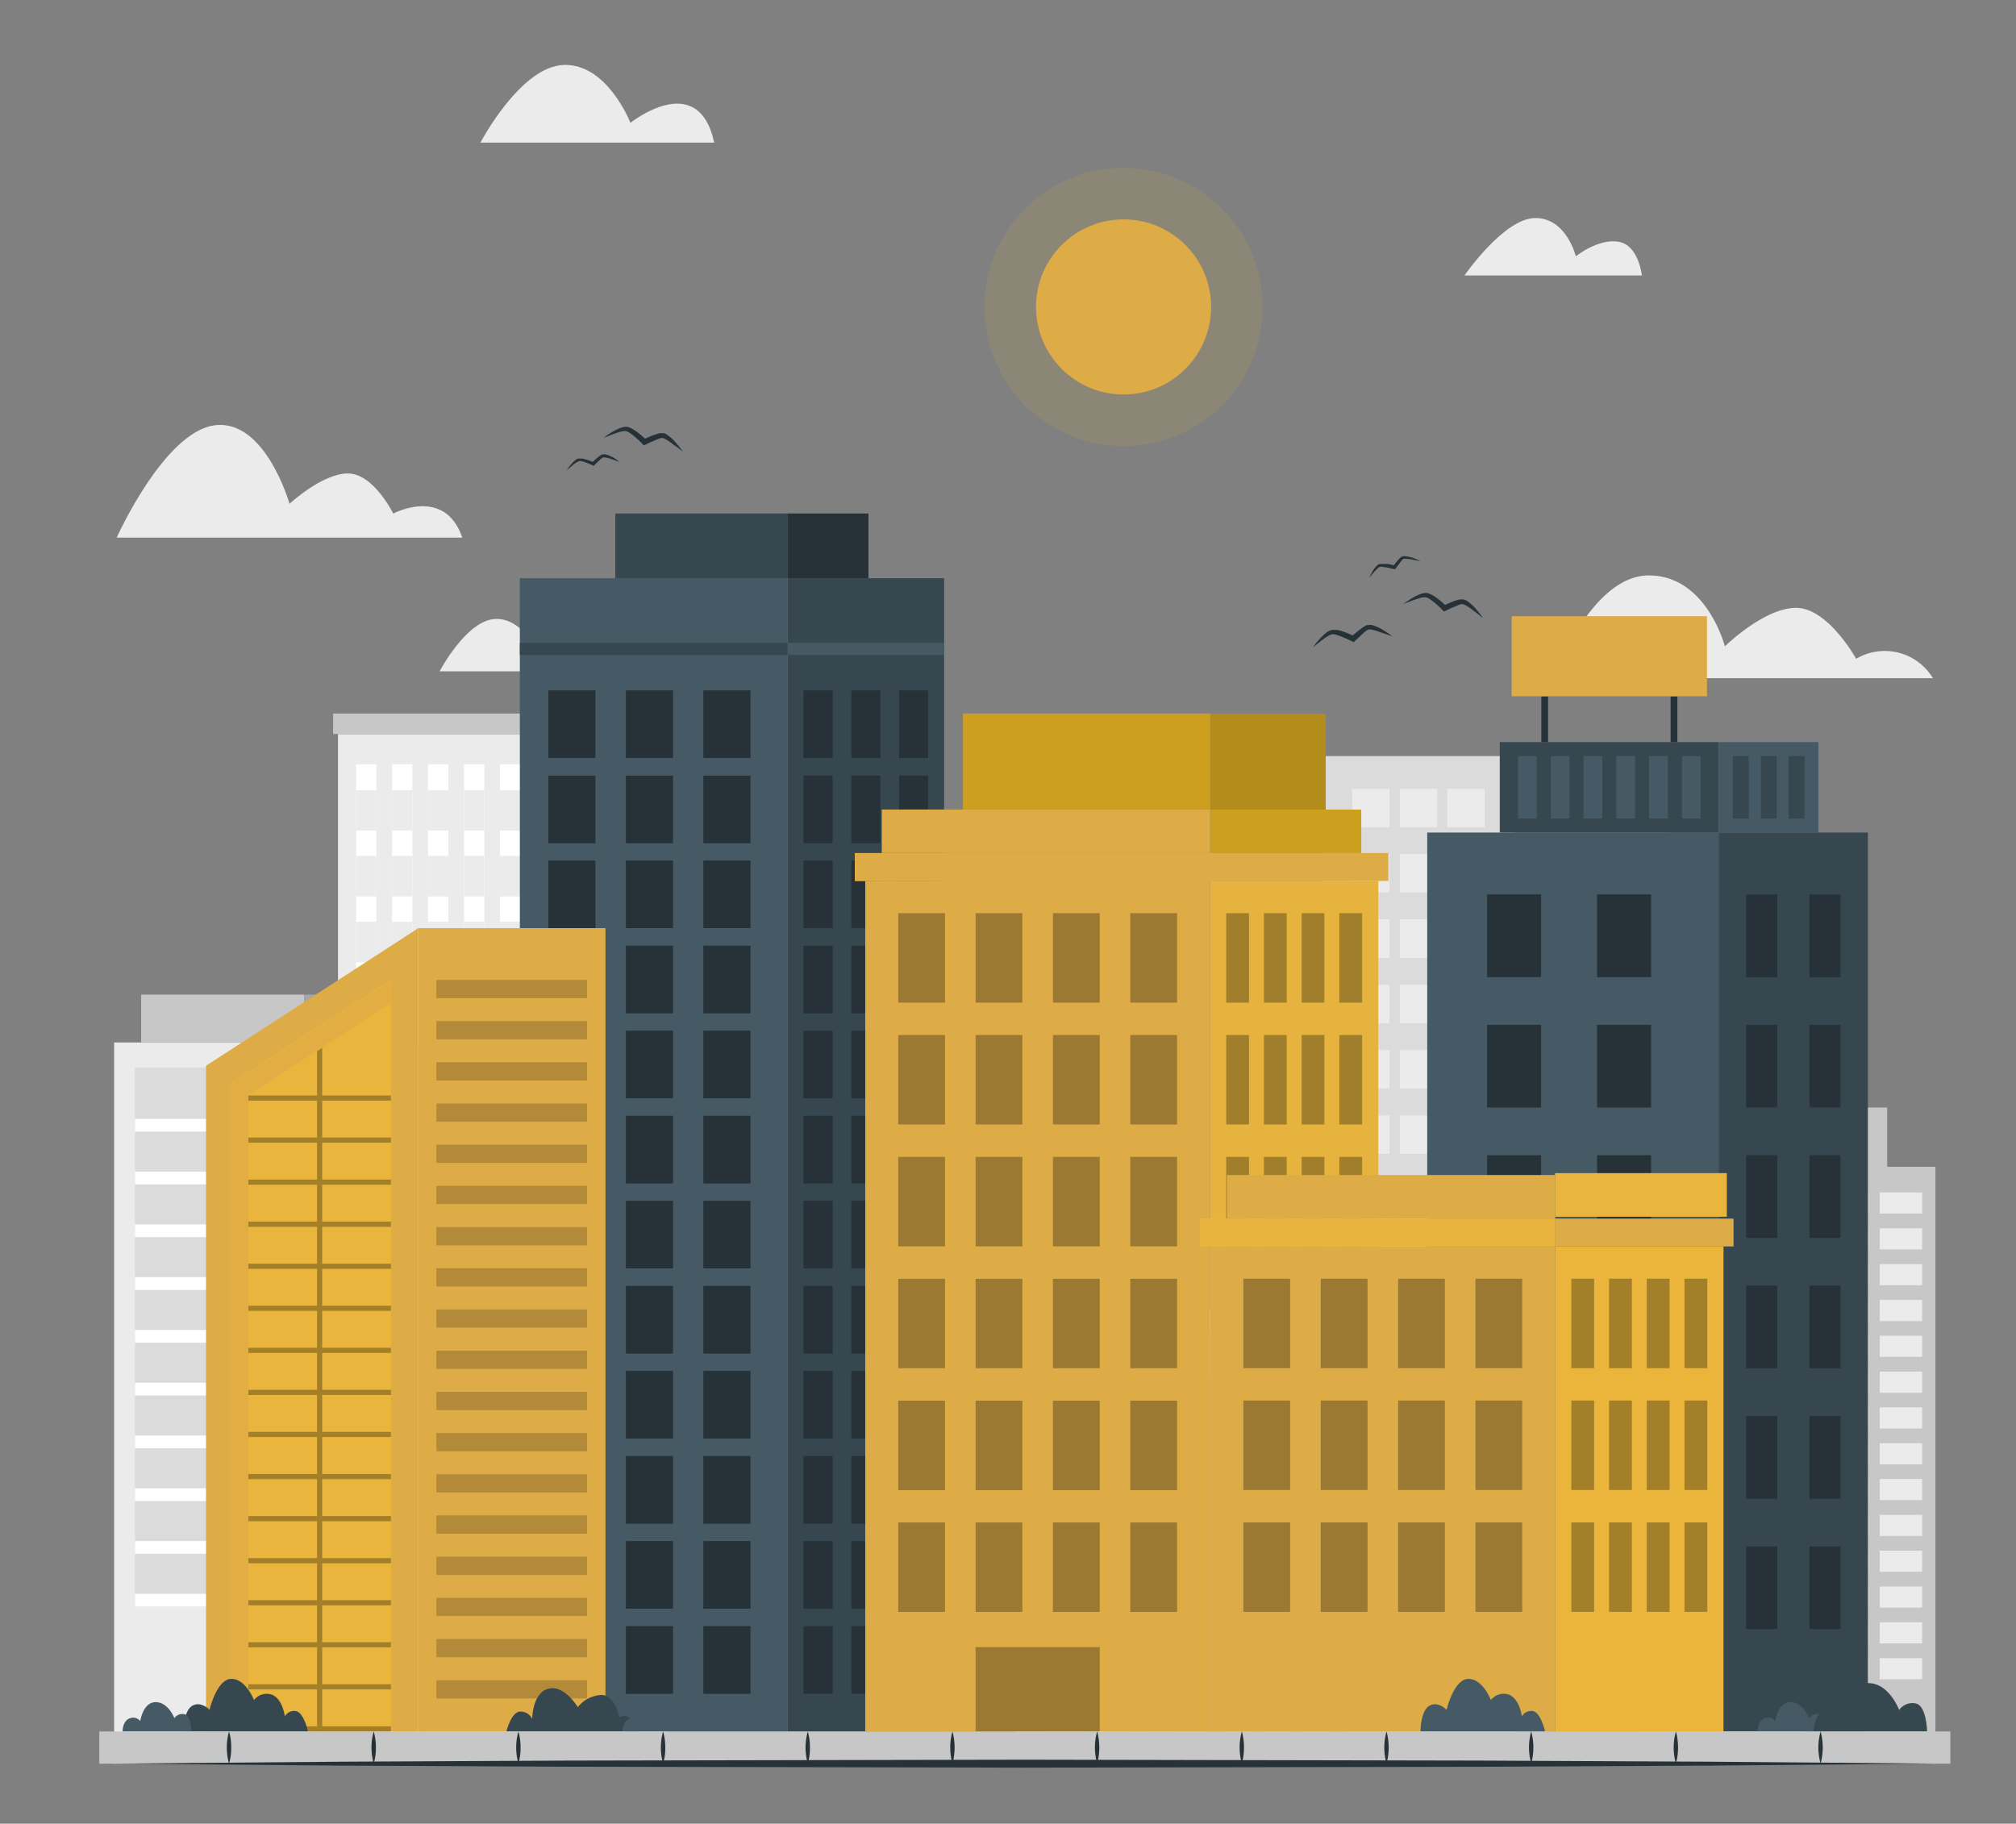 <svg xmlns="http://www.w3.org/2000/svg" viewBox="0 0 251.22 227.27"><rect x="0" y="0" width="251.22" height="227.27" fill="#808080" stroke="none"/><defs><style>.cls-1{fill:#ebebeb;}.cls-2{fill:#dbdbdb;}.cls-3{fill:#a6a6a6;}.cls-4{fill:#c7c7c7;}.cls-5{fill:#fff;}.cls-6{fill:#455a64;}.cls-7{fill:#37474f;}.cls-8{fill:#263238;}.cls-11,.cls-13,.cls-15,.cls-18,.cls-19,.cls-20,.cls-9{fill:#deac47;}.cls-10,.cls-21{fill:#ffc727;}.cls-11{opacity:0.65;}.cls-12,.cls-17{opacity:0.3;}.cls-13{opacity:0.88;}.cls-14,.cls-16{opacity:0.2;}.cls-15{opacity:0.74;}.cls-18{opacity:0.63;}.cls-19{opacity:0.66;}.cls-20{opacity:0.71;}.cls-21{opacity:0.1;}</style></defs><g id="Sun"><path class="cls-1" d="M240.87,84.52H193.55s4.69-12.81,11.91-12.81,9.48,8.84,9.48,8.84,4.87-4.8,8.87-4.8,7.49,6.35,7.49,6.35A7,7,0,0,1,240.87,84.52Z"/><path class="cls-1" d="M204.6,34.33H182.49s4.94-7.16,8.83-7.16,5.05,4.77,5.05,4.77,2.74-2.22,5.29-1.82S204.6,34.33,204.6,34.33Z"/><path class="cls-1" d="M57.61,67H14.54s5.9-13.17,12.21-14,9.33,9.78,9.33,9.78S40.15,59,43.35,59,49,64,49,64,55.42,60.57,57.61,67Z"/><path class="cls-1" d="M89,17.77H59.87s5-9.54,10.42-9.68,8.27,7.22,8.27,7.22S87,8.54,89,17.77Z"/><path class="cls-1" d="M74.42,83.66H54.78s3.37-6.44,7-6.53S67.4,82,67.4,82,73.09,77.44,74.42,83.66Z"/><rect class="cls-2" x="164.77" y="94.22" width="23.95" height="125.57"/><rect class="cls-1" x="168.49" y="98.3" width="4.66" height="4.79"/><rect class="cls-1" x="174.44" y="98.3" width="4.66" height="4.79"/><rect class="cls-1" x="168.49" y="106.44" width="4.66" height="4.79"/><rect class="cls-1" x="174.44" y="106.44" width="4.66" height="4.79"/><rect class="cls-1" x="168.49" y="114.58" width="4.66" height="4.79"/><rect class="cls-1" x="174.44" y="114.58" width="4.66" height="4.79"/><rect class="cls-1" x="168.49" y="122.72" width="4.66" height="4.79"/><rect class="cls-1" x="174.44" y="122.72" width="4.66" height="4.79"/><rect class="cls-1" x="168.49" y="130.86" width="4.66" height="4.79"/><rect class="cls-1" x="174.44" y="130.86" width="4.66" height="4.79"/><rect class="cls-1" x="168.49" y="139" width="4.66" height="4.79"/><rect class="cls-1" x="174.44" y="139" width="4.66" height="4.79"/><rect class="cls-1" x="168.49" y="147.14" width="4.66" height="4.79"/><rect class="cls-1" x="174.44" y="147.14" width="4.66" height="4.79"/><rect class="cls-1" x="168.49" y="155.28" width="4.66" height="4.79"/><rect class="cls-1" x="174.44" y="155.28" width="4.66" height="4.79"/><rect class="cls-1" x="168.49" y="163.42" width="4.66" height="4.79"/><rect class="cls-1" x="174.44" y="163.42" width="4.66" height="4.79"/><rect class="cls-1" x="168.49" y="171.56" width="4.66" height="4.79"/><rect class="cls-1" x="174.44" y="171.56" width="4.66" height="4.79"/><rect class="cls-1" x="168.49" y="179.7" width="4.66" height="4.79"/><rect class="cls-1" x="174.44" y="179.7" width="4.66" height="4.79"/><rect class="cls-1" x="168.49" y="187.84" width="4.66" height="4.79"/><rect class="cls-1" x="174.44" y="187.84" width="4.66" height="4.79"/><rect class="cls-1" x="168.49" y="195.98" width="4.66" height="4.79"/><rect class="cls-1" x="174.44" y="195.98" width="4.66" height="4.79"/><rect class="cls-1" x="168.49" y="204.12" width="4.66" height="4.79"/><rect class="cls-1" x="180.35" y="204.12" width="4.66" height="4.79" transform="translate(365.35 413.03) rotate(180)"/><rect class="cls-1" x="180.35" y="195.98" width="4.66" height="4.79" transform="translate(365.35 396.75) rotate(180)"/><rect class="cls-1" x="180.35" y="187.84" width="4.66" height="4.79" transform="translate(365.35 380.47) rotate(180)"/><rect class="cls-1" x="180.35" y="179.7" width="4.66" height="4.79" transform="translate(365.35 364.19) rotate(180)"/><rect class="cls-1" x="180.35" y="171.56" width="4.66" height="4.79" transform="translate(365.35 347.91) rotate(180)"/><rect class="cls-1" x="180.35" y="163.42" width="4.66" height="4.79" transform="translate(365.35 331.63) rotate(180)"/><rect class="cls-1" x="180.35" y="155.28" width="4.66" height="4.79" transform="translate(365.35 315.35) rotate(180)"/><rect class="cls-1" x="180.35" y="147.14" width="4.66" height="4.79" transform="translate(365.35 299.07) rotate(180)"/><rect class="cls-1" x="180.35" y="139" width="4.66" height="4.79" transform="translate(365.35 282.79) rotate(180)"/><rect class="cls-1" x="180.35" y="130.86" width="4.66" height="4.79" transform="translate(365.35 266.51) rotate(180)"/><rect class="cls-1" x="180.35" y="122.72" width="4.66" height="4.79" transform="translate(365.35 250.23) rotate(180)"/><rect class="cls-1" x="180.35" y="114.58" width="4.66" height="4.79" transform="translate(365.35 233.95) rotate(180)"/><rect class="cls-1" x="180.35" y="106.44" width="4.66" height="4.79" transform="translate(365.35 217.67) rotate(180)"/><rect class="cls-1" x="180.35" y="98.3" width="4.66" height="4.79" transform="translate(365.35 201.39) rotate(180)"/><rect class="cls-1" x="174.44" y="204.12" width="4.66" height="4.79"/><rect class="cls-3" x="188.72" y="94.22" width="18.89" height="125.57"/><rect class="cls-4" x="201.81" y="204.12" width="3.85" height="4.79" transform="translate(407.48 413.03) rotate(180)"/><rect class="cls-4" x="196.9" y="204.12" width="3.85" height="4.79" transform="translate(397.64 413.03) rotate(180)"/><rect class="cls-4" x="201.81" y="195.98" width="3.85" height="4.79" transform="translate(407.48 396.75) rotate(180)"/><rect class="cls-4" x="196.9" y="195.98" width="3.85" height="4.79" transform="translate(397.64 396.75) rotate(180)"/><rect class="cls-4" x="201.81" y="187.84" width="3.85" height="4.79" transform="translate(407.48 380.47) rotate(180)"/><rect class="cls-4" x="196.9" y="187.84" width="3.85" height="4.79" transform="translate(397.64 380.47) rotate(180)"/><rect class="cls-4" x="201.81" y="179.7" width="3.85" height="4.79" transform="translate(407.48 364.19) rotate(180)"/><rect class="cls-4" x="196.9" y="179.7" width="3.85" height="4.79" transform="translate(397.64 364.19) rotate(180)"/><rect class="cls-4" x="201.81" y="171.56" width="3.85" height="4.79" transform="translate(407.48 347.91) rotate(180)"/><rect class="cls-4" x="196.9" y="171.56" width="3.85" height="4.79" transform="translate(397.64 347.91) rotate(180)"/><rect class="cls-4" x="201.81" y="163.42" width="3.85" height="4.79" transform="translate(407.48 331.63) rotate(180)"/><rect class="cls-4" x="196.9" y="163.42" width="3.85" height="4.79" transform="translate(397.64 331.63) rotate(180)"/><rect class="cls-4" x="201.81" y="155.28" width="3.85" height="4.79" transform="translate(407.48 315.35) rotate(180)"/><rect class="cls-4" x="196.9" y="155.28" width="3.85" height="4.79" transform="translate(397.64 315.35) rotate(180)"/><rect class="cls-4" x="201.81" y="147.14" width="3.85" height="4.79" transform="translate(407.48 299.07) rotate(180)"/><rect class="cls-4" x="196.9" y="147.14" width="3.85" height="4.79" transform="translate(397.64 299.07) rotate(180)"/><rect class="cls-4" x="201.81" y="139" width="3.85" height="4.79" transform="translate(407.48 282.79) rotate(180)"/><rect class="cls-4" x="196.9" y="139" width="3.85" height="4.79" transform="translate(397.64 282.79) rotate(180)"/><rect class="cls-4" x="201.81" y="130.86" width="3.85" height="4.79" transform="translate(407.48 266.51) rotate(180)"/><rect class="cls-4" x="196.9" y="130.86" width="3.85" height="4.79" transform="translate(397.64 266.51) rotate(180)"/><rect class="cls-4" x="201.81" y="122.72" width="3.85" height="4.79" transform="translate(407.48 250.23) rotate(180)"/><rect class="cls-4" x="196.9" y="122.72" width="3.85" height="4.79" transform="translate(397.64 250.23) rotate(180)"/><rect class="cls-4" x="201.81" y="114.58" width="3.85" height="4.79" transform="translate(407.48 233.95) rotate(180)"/><rect class="cls-4" x="196.9" y="114.58" width="3.85" height="4.79" transform="translate(397.64 233.95) rotate(180)"/><rect class="cls-4" x="201.81" y="106.44" width="3.85" height="4.79" transform="translate(407.48 217.67) rotate(180)"/><rect class="cls-4" x="196.9" y="106.44" width="3.85" height="4.79" transform="translate(397.64 217.67) rotate(180)"/><rect class="cls-4" x="201.81" y="98.3" width="3.85" height="4.79" transform="translate(407.48 201.39) rotate(180)"/><rect class="cls-4" x="192.02" y="98.3" width="3.85" height="4.79"/><rect class="cls-4" x="192.02" y="106.44" width="3.85" height="4.79"/><rect class="cls-4" x="192.02" y="114.58" width="3.85" height="4.79"/><rect class="cls-4" x="192.02" y="122.72" width="3.85" height="4.79"/><rect class="cls-4" x="192.02" y="130.86" width="3.85" height="4.79"/><rect class="cls-4" x="192.02" y="139" width="3.85" height="4.79"/><rect class="cls-4" x="192.02" y="147.14" width="3.85" height="4.79"/><rect class="cls-4" x="192.02" y="155.28" width="3.85" height="4.79"/><rect class="cls-4" x="192.02" y="163.42" width="3.85" height="4.79"/><rect class="cls-4" x="192.02" y="171.56" width="3.85" height="4.79"/><rect class="cls-4" x="192.02" y="179.7" width="3.85" height="4.79"/><rect class="cls-4" x="192.02" y="187.84" width="3.85" height="4.79"/><rect class="cls-4" x="192.02" y="195.98" width="3.85" height="4.79"/><rect class="cls-4" x="192.02" y="204.12" width="3.85" height="4.79"/><rect class="cls-4" x="196.9" y="98.3" width="3.85" height="4.79" transform="translate(397.64 201.39) rotate(180)"/><rect class="cls-1" x="42.12" y="91.48" width="24.99" height="128.31"/><rect class="cls-4" x="41.51" y="88.92" width="25.59" height="2.55"/><rect class="cls-5" x="44.37" y="95.24" width="2.53" height="124.54"/><rect class="cls-5" x="48.86" y="95.24" width="2.53" height="124.54"/><rect class="cls-5" x="53.34" y="95.24" width="2.53" height="124.54"/><rect class="cls-5" x="57.83" y="95.24" width="2.53" height="124.54"/><rect class="cls-5" x="62.31" y="95.24" width="2.53" height="124.54"/><rect class="cls-1" x="44.37" y="98.47" width="2.53" height="5.04"/><rect class="cls-1" x="48.86" y="98.47" width="2.53" height="5.04"/><rect class="cls-1" x="53.34" y="98.47" width="2.53" height="5.04"/><rect class="cls-1" x="57.83" y="98.47" width="2.53" height="5.04"/><rect class="cls-1" x="62.31" y="98.47" width="2.53" height="5.04"/><rect class="cls-1" x="44.37" y="106.67" width="2.53" height="5.04"/><rect class="cls-1" x="48.86" y="106.67" width="2.53" height="5.04"/><rect class="cls-1" x="53.34" y="106.67" width="2.53" height="5.04"/><rect class="cls-1" x="57.83" y="106.67" width="2.53" height="5.04"/><rect class="cls-1" x="62.31" y="106.67" width="2.53" height="5.04"/><rect class="cls-1" x="44.37" y="114.87" width="2.53" height="5.04"/><rect class="cls-1" x="48.86" y="114.87" width="2.53" height="5.04"/><rect class="cls-1" x="53.34" y="114.87" width="2.53" height="5.04"/><rect class="cls-1" x="57.83" y="114.87" width="2.53" height="5.04"/><rect class="cls-1" x="62.31" y="114.87" width="2.53" height="5.04"/><rect class="cls-1" x="44.37" y="123.06" width="2.53" height="5.04"/><rect class="cls-1" x="48.86" y="123.06" width="2.53" height="5.04"/><rect class="cls-1" x="53.34" y="123.06" width="2.53" height="5.04"/><rect class="cls-1" x="57.83" y="123.06" width="2.53" height="5.04"/><rect class="cls-1" x="62.31" y="123.06" width="2.53" height="5.04"/><rect class="cls-1" x="44.37" y="131.26" width="2.53" height="5.04"/><rect class="cls-1" x="48.86" y="131.26" width="2.53" height="5.04"/><rect class="cls-1" x="53.34" y="131.26" width="2.53" height="5.04"/><rect class="cls-1" x="57.83" y="131.26" width="2.53" height="5.04"/><rect class="cls-1" x="62.31" y="131.26" width="2.53" height="5.04"/><rect class="cls-1" x="44.37" y="139.46" width="2.53" height="5.04"/><rect class="cls-1" x="48.86" y="139.46" width="2.53" height="5.04"/><rect class="cls-1" x="53.34" y="139.46" width="2.53" height="5.04"/><rect class="cls-1" x="57.83" y="139.46" width="2.53" height="5.04"/><rect class="cls-1" x="62.31" y="139.46" width="2.53" height="5.04"/><rect class="cls-1" x="44.37" y="147.65" width="2.53" height="5.04"/><rect class="cls-1" x="48.86" y="147.65" width="2.53" height="5.04"/><rect class="cls-1" x="53.34" y="147.65" width="2.53" height="5.04"/><rect class="cls-1" x="57.83" y="147.65" width="2.53" height="5.04"/><rect class="cls-1" x="62.31" y="147.65" width="2.53" height="5.04"/><rect class="cls-1" x="44.37" y="155.85" width="2.53" height="5.04"/><rect class="cls-1" x="48.86" y="155.85" width="2.53" height="5.04"/><rect class="cls-1" x="53.34" y="155.85" width="2.53" height="5.04"/><rect class="cls-1" x="57.83" y="155.85" width="2.53" height="5.04"/><rect class="cls-1" x="62.31" y="155.85" width="2.53" height="5.04"/><rect class="cls-1" x="44.37" y="164.05" width="2.53" height="5.04"/><rect class="cls-1" x="48.86" y="164.05" width="2.53" height="5.04"/><rect class="cls-1" x="53.34" y="164.05" width="2.53" height="5.04"/><rect class="cls-1" x="57.83" y="164.05" width="2.53" height="5.04"/><rect class="cls-1" x="62.31" y="164.05" width="2.53" height="5.04"/><rect class="cls-1" x="44.37" y="172.25" width="2.53" height="5.04"/><rect class="cls-1" x="48.86" y="172.25" width="2.53" height="5.04"/><rect class="cls-1" x="53.34" y="172.25" width="2.53" height="5.04"/><rect class="cls-1" x="57.83" y="172.25" width="2.53" height="5.04"/><rect class="cls-1" x="62.31" y="172.25" width="2.53" height="5.04"/><rect class="cls-1" x="44.37" y="180.44" width="2.53" height="5.04"/><rect class="cls-1" x="48.86" y="180.44" width="2.53" height="5.04"/><rect class="cls-1" x="53.34" y="180.44" width="2.53" height="5.04"/><rect class="cls-1" x="57.83" y="180.44" width="2.53" height="5.04"/><rect class="cls-1" x="62.31" y="180.44" width="2.53" height="5.04"/><rect class="cls-1" x="44.37" y="188.64" width="2.53" height="5.04"/><rect class="cls-1" x="48.86" y="188.64" width="2.53" height="5.04"/><rect class="cls-1" x="53.34" y="188.64" width="2.53" height="5.04"/><rect class="cls-1" x="57.83" y="188.64" width="2.53" height="5.04"/><rect class="cls-1" x="62.31" y="188.64" width="2.53" height="5.04"/><rect class="cls-1" x="44.37" y="196.84" width="2.53" height="5.04"/><rect class="cls-1" x="48.86" y="196.84" width="2.53" height="5.04"/><rect class="cls-1" x="53.34" y="196.84" width="2.53" height="5.04"/><rect class="cls-1" x="57.83" y="196.84" width="2.53" height="5.04"/><rect class="cls-1" x="62.31" y="196.84" width="2.53" height="5.04"/><rect class="cls-1" x="44.37" y="205.03" width="2.53" height="14.75"/><rect class="cls-1" x="48.86" y="205.03" width="2.53" height="14.75"/><rect class="cls-1" x="53.34" y="205.03" width="2.53" height="14.75"/><rect class="cls-1" x="57.83" y="205.03" width="2.53" height="14.75"/><rect class="cls-1" x="62.31" y="205.03" width="2.53" height="14.75"/><rect class="cls-2" x="67.1" y="91.48" width="16.04" height="128.31"/><rect class="cls-4" x="67.1" y="88.92" width="16.74" height="2.55"/><rect class="cls-4" x="69.36" y="95.24" width="2.53" height="124.54"/><rect class="cls-4" x="73.85" y="95.24" width="2.53" height="124.54"/><rect class="cls-4" x="78.33" y="95.24" width="2.53" height="124.54"/><rect class="cls-2" x="69.36" y="98.47" width="2.53" height="5.04"/><rect class="cls-2" x="73.85" y="98.47" width="2.53" height="5.04"/><rect class="cls-2" x="78.33" y="98.47" width="2.53" height="5.04"/><rect class="cls-2" x="69.36" y="106.67" width="2.53" height="5.04"/><rect class="cls-2" x="73.85" y="106.67" width="2.53" height="5.04"/><rect class="cls-2" x="78.33" y="106.67" width="2.53" height="5.04"/><rect class="cls-2" x="69.36" y="114.87" width="2.53" height="5.04"/><rect class="cls-2" x="73.85" y="114.87" width="2.53" height="5.04"/><rect class="cls-2" x="78.33" y="114.87" width="2.53" height="5.04"/><rect class="cls-2" x="69.36" y="123.06" width="2.53" height="5.04"/><rect class="cls-2" x="73.85" y="123.06" width="2.53" height="5.04"/><rect class="cls-2" x="78.33" y="123.06" width="2.53" height="5.04"/><rect class="cls-2" x="69.36" y="131.26" width="2.53" height="5.04"/><rect class="cls-2" x="73.85" y="131.26" width="2.53" height="5.04"/><rect class="cls-2" x="78.33" y="131.26" width="2.53" height="5.04"/><rect class="cls-2" x="69.36" y="139.46" width="2.53" height="5.04"/><rect class="cls-2" x="73.85" y="139.46" width="2.53" height="5.04"/><rect class="cls-2" x="78.33" y="139.46" width="2.53" height="5.04"/><rect class="cls-2" x="69.36" y="147.65" width="2.53" height="5.04"/><rect class="cls-2" x="73.85" y="147.65" width="2.53" height="5.04"/><rect class="cls-2" x="78.33" y="147.65" width="2.53" height="5.04"/><rect class="cls-2" x="69.36" y="155.85" width="2.53" height="5.04"/><rect class="cls-2" x="73.85" y="155.85" width="2.53" height="5.04"/><rect class="cls-2" x="78.33" y="155.85" width="2.53" height="5.04"/><rect class="cls-2" x="69.36" y="164.05" width="2.53" height="5.04"/><rect class="cls-2" x="73.85" y="164.05" width="2.53" height="5.04"/><rect class="cls-2" x="78.33" y="164.05" width="2.53" height="5.04"/><rect class="cls-2" x="69.36" y="172.25" width="2.53" height="5.04"/><rect class="cls-2" x="73.85" y="172.25" width="2.53" height="5.04"/><rect class="cls-2" x="78.33" y="172.25" width="2.53" height="5.04"/><rect class="cls-2" x="69.36" y="180.44" width="2.53" height="5.04"/><rect class="cls-2" x="73.85" y="180.44" width="2.53" height="5.04"/><rect class="cls-2" x="78.33" y="180.44" width="2.53" height="5.04"/><rect class="cls-2" x="69.36" y="188.64" width="2.53" height="5.04"/><rect class="cls-2" x="73.85" y="188.64" width="2.53" height="5.04"/><rect class="cls-2" x="78.33" y="188.64" width="2.53" height="5.04"/><rect class="cls-2" x="69.36" y="196.84" width="2.53" height="5.04"/><rect class="cls-2" x="73.85" y="196.84" width="2.53" height="5.04"/><rect class="cls-2" x="78.33" y="196.84" width="2.53" height="5.04"/><rect class="cls-2" x="69.36" y="205.03" width="2.53" height="14.75"/><rect class="cls-2" x="73.85" y="205.03" width="2.53" height="14.75"/><rect class="cls-2" x="78.33" y="205.03" width="2.53" height="14.75"/><rect class="cls-1" x="14.22" y="129.91" width="23.7" height="89.88"/><rect class="cls-4" x="17.59" y="123.95" width="20.33" height="5.96"/><rect class="cls-2" x="16.82" y="133.02" width="18.5" height="67.19"/><rect class="cls-5" x="16.82" y="139.43" width="18.5" height="1.59"/><rect class="cls-5" x="16.82" y="146.01" width="18.5" height="1.59"/><rect class="cls-5" x="16.82" y="152.58" width="18.5" height="1.59"/><rect class="cls-5" x="16.82" y="159.16" width="18.5" height="1.59"/><rect class="cls-5" x="16.82" y="165.74" width="18.5" height="1.59"/><rect class="cls-5" x="16.82" y="172.31" width="18.5" height="1.59"/><rect class="cls-5" x="16.82" y="178.89" width="18.5" height="1.59"/><rect class="cls-5" x="16.82" y="185.47" width="18.5" height="1.59"/><rect class="cls-5" x="16.82" y="192.04" width="18.5" height="1.59"/><rect class="cls-5" x="16.82" y="198.62" width="18.5" height="1.59"/><rect class="cls-2" x="37.92" y="129.91" width="14.84" height="89.88"/><rect class="cls-3" x="37.92" y="123.95" width="12.62" height="5.96"/><rect class="cls-4" x="39.97" y="133.02" width="11.41" height="67.19"/><rect class="cls-5" x="39.97" y="139.43" width="11.41" height="1.59"/><rect class="cls-5" x="39.97" y="146.01" width="11.41" height="1.59"/><rect class="cls-5" x="39.97" y="152.58" width="11.41" height="1.59"/><rect class="cls-5" x="39.97" y="159.16" width="11.41" height="1.59"/><rect class="cls-5" x="39.97" y="165.74" width="11.41" height="1.59"/><rect class="cls-5" x="39.97" y="172.31" width="11.41" height="1.59"/><rect class="cls-5" x="39.97" y="178.89" width="11.41" height="1.59"/><rect class="cls-5" x="39.97" y="185.47" width="11.41" height="1.59"/><rect class="cls-5" x="39.97" y="192.04" width="11.41" height="1.59"/><rect class="cls-5" x="39.97" y="198.62" width="11.41" height="1.59"/><rect class="cls-2" x="208.99" y="131.42" width="12.66" height="14.95"/><rect class="cls-4" x="221.64" y="131.42" width="8.03" height="15.5"/><rect class="cls-2" x="222.24" y="138.02" width="7.96" height="8.9"/><rect class="cls-4" x="230.2" y="138.02" width="4.97" height="8.9"/><rect class="cls-1" x="204.13" y="145.4" width="20.47" height="74.38"/><rect class="cls-5" x="206.47" y="148.6" width="6.44" height="2.63"/><rect class="cls-5" x="214.7" y="148.6" width="6.44" height="2.63"/><rect class="cls-5" x="206.47" y="153.06" width="6.44" height="2.63"/><rect class="cls-5" x="214.7" y="153.06" width="6.44" height="2.63"/><rect class="cls-5" x="206.47" y="157.53" width="6.44" height="2.63"/><rect class="cls-5" x="214.7" y="157.53" width="6.44" height="2.63"/><rect class="cls-5" x="206.47" y="161.99" width="6.44" height="2.63"/><rect class="cls-5" x="214.7" y="161.99" width="6.44" height="2.63"/><rect class="cls-5" x="206.47" y="166.46" width="6.44" height="2.63"/><rect class="cls-5" x="214.7" y="166.46" width="6.44" height="2.63"/><rect class="cls-5" x="206.47" y="170.92" width="6.44" height="2.63"/><rect class="cls-5" x="214.7" y="170.92" width="6.44" height="2.63"/><rect class="cls-5" x="206.47" y="175.39" width="6.44" height="2.63"/><rect class="cls-5" x="214.7" y="175.39" width="6.44" height="2.63"/><rect class="cls-5" x="206.47" y="179.85" width="6.44" height="2.63"/><rect class="cls-5" x="214.7" y="179.85" width="6.44" height="2.63"/><rect class="cls-5" x="206.47" y="184.32" width="6.44" height="2.63"/><rect class="cls-5" x="214.7" y="184.32" width="6.44" height="2.63"/><rect class="cls-5" x="206.47" y="188.78" width="6.44" height="2.63"/><rect class="cls-5" x="214.7" y="188.78" width="6.44" height="2.63"/><rect class="cls-5" x="206.47" y="193.25" width="6.44" height="2.63"/><rect class="cls-5" x="214.7" y="193.25" width="6.44" height="2.63"/><rect class="cls-5" x="206.47" y="197.71" width="6.44" height="2.63"/><rect class="cls-5" x="214.7" y="197.71" width="6.44" height="2.63"/><rect class="cls-5" x="206.47" y="202.18" width="6.44" height="2.63"/><rect class="cls-5" x="214.7" y="202.18" width="6.44" height="2.63"/><rect class="cls-5" x="206.47" y="206.64" width="6.44" height="2.63"/><rect class="cls-5" x="214.7" y="206.64" width="6.44" height="2.63"/><rect class="cls-4" x="224.6" y="145.4" width="16.58" height="74.38"/><rect class="cls-1" x="234.24" y="206.64" width="5.28" height="2.63" transform="translate(473.76 415.91) rotate(180)"/><rect class="cls-1" x="227.48" y="206.64" width="5.28" height="2.63" transform="translate(460.24 415.91) rotate(180)"/><rect class="cls-1" x="234.24" y="202.18" width="5.28" height="2.63" transform="translate(473.76 406.98) rotate(180)"/><rect class="cls-1" x="227.48" y="202.18" width="5.28" height="2.63" transform="translate(460.24 406.98) rotate(180)"/><rect class="cls-1" x="234.24" y="197.71" width="5.28" height="2.63" transform="translate(473.76 398.05) rotate(180)"/><rect class="cls-1" x="227.48" y="197.71" width="5.28" height="2.63" transform="translate(460.24 398.05) rotate(180)"/><rect class="cls-1" x="234.24" y="193.25" width="5.28" height="2.63" transform="translate(473.76 389.12) rotate(180)"/><rect class="cls-1" x="227.48" y="193.25" width="5.28" height="2.63" transform="translate(460.24 389.12) rotate(180)"/><rect class="cls-1" x="234.24" y="188.78" width="5.28" height="2.63" transform="translate(473.76 380.19) rotate(180)"/><rect class="cls-1" x="227.48" y="188.78" width="5.28" height="2.63" transform="translate(460.24 380.19) rotate(180)"/><rect class="cls-1" x="234.24" y="184.32" width="5.28" height="2.63" transform="translate(473.76 371.26) rotate(180)"/><rect class="cls-1" x="227.48" y="184.32" width="5.28" height="2.63" transform="translate(460.24 371.26) rotate(180)"/><rect class="cls-1" x="234.24" y="179.85" width="5.28" height="2.63" transform="translate(473.76 362.33) rotate(180)"/><rect class="cls-1" x="227.48" y="179.85" width="5.28" height="2.63" transform="translate(460.24 362.33) rotate(180)"/><rect class="cls-1" x="234.24" y="175.39" width="5.28" height="2.63" transform="translate(473.76 353.41) rotate(180)"/><rect class="cls-1" x="227.48" y="175.39" width="5.28" height="2.63" transform="translate(460.24 353.41) rotate(180)"/><rect class="cls-1" x="234.24" y="170.92" width="5.28" height="2.63" transform="translate(473.76 344.48) rotate(180)"/><rect class="cls-1" x="227.48" y="170.92" width="5.28" height="2.63" transform="translate(460.24 344.48) rotate(180)"/><rect class="cls-1" x="234.24" y="166.46" width="5.28" height="2.63" transform="translate(473.76 335.55) rotate(180)"/><rect class="cls-1" x="227.48" y="166.46" width="5.28" height="2.63" transform="translate(460.24 335.55) rotate(180)"/><rect class="cls-1" x="234.24" y="161.99" width="5.28" height="2.63" transform="translate(473.76 326.62) rotate(180)"/><rect class="cls-1" x="227.48" y="161.99" width="5.28" height="2.63" transform="translate(460.24 326.62) rotate(180)"/><rect class="cls-1" x="234.24" y="157.53" width="5.28" height="2.63" transform="translate(473.76 317.69) rotate(180)"/><rect class="cls-1" x="227.48" y="157.53" width="5.28" height="2.63" transform="translate(460.24 317.69) rotate(180)"/><rect class="cls-1" x="234.24" y="153.06" width="5.28" height="2.63" transform="translate(473.76 308.76) rotate(180)"/><rect class="cls-1" x="227.48" y="153.06" width="5.28" height="2.63" transform="translate(460.24 308.76) rotate(180)"/><rect class="cls-1" x="234.24" y="148.6" width="5.28" height="2.63" transform="translate(473.76 299.83) rotate(180)"/><rect class="cls-1" x="227.48" y="148.6" width="5.28" height="2.63" transform="translate(460.24 299.83) rotate(180)"/><rect class="cls-4" x="126.53" y="171.32" width="24.14" height="48.47"/><rect class="cls-2" x="130.33" y="175.51" width="4.27" height="2.97"/><rect class="cls-2" x="130.33" y="181.85" width="4.27" height="2.97"/><rect class="cls-2" x="130.33" y="188.2" width="4.27" height="2.97"/><rect class="cls-2" x="130.33" y="194.54" width="4.27" height="2.97"/><rect class="cls-2" x="130.33" y="200.88" width="4.27" height="2.97"/><rect class="cls-2" x="130.33" y="207.22" width="4.27" height="2.97"/><rect class="cls-2" x="130.33" y="213.57" width="4.27" height="2.97"/><rect class="cls-2" x="136.47" y="175.51" width="4.27" height="2.97"/><rect class="cls-2" x="136.47" y="181.85" width="4.27" height="2.97"/><rect class="cls-2" x="136.47" y="188.2" width="4.27" height="2.97"/><rect class="cls-2" x="136.47" y="194.54" width="4.27" height="2.97"/><rect class="cls-2" x="136.47" y="200.88" width="4.27" height="2.97"/><rect class="cls-2" x="136.47" y="207.22" width="4.27" height="2.97"/><rect class="cls-2" x="136.47" y="213.57" width="4.27" height="2.97"/><rect class="cls-2" x="142.6" y="175.51" width="4.27" height="2.97"/><rect class="cls-2" x="142.6" y="181.85" width="4.27" height="2.97"/><rect class="cls-2" x="142.6" y="188.2" width="4.27" height="2.97"/><rect class="cls-2" x="142.6" y="194.54" width="4.27" height="2.97"/><rect class="cls-2" x="142.6" y="200.88" width="4.27" height="2.97"/><rect class="cls-2" x="142.6" y="207.22" width="4.27" height="2.97"/><rect class="cls-2" x="142.6" y="213.57" width="4.27" height="2.97"/><rect class="cls-2" x="134.6" y="166.27" width="16.07" height="5.05"/><rect class="cls-1" x="140.48" y="163.14" width="10.19" height="3.13"/><rect class="cls-3" x="150.67" y="171.32" width="16.94" height="48.47"/><rect class="cls-4" x="162.4" y="213.09" width="3.48" height="2.97" transform="translate(328.27 429.16) rotate(180)"/><rect class="cls-4" x="162.4" y="206.75" width="3.48" height="2.97" transform="translate(328.27 416.47) rotate(180)"/><rect class="cls-4" x="162.4" y="200.41" width="3.48" height="2.97" transform="translate(328.27 403.79) rotate(180)"/><rect class="cls-4" x="162.4" y="194.07" width="3.48" height="2.97" transform="translate(328.27 391.1) rotate(180)"/><rect class="cls-4" x="162.4" y="187.72" width="3.48" height="2.97" transform="translate(328.27 378.42) rotate(180)"/><rect class="cls-4" x="162.4" y="181.38" width="3.48" height="2.97" transform="translate(328.27 365.73) rotate(180)"/><rect class="cls-4" x="162.4" y="175.04" width="3.48" height="2.97" transform="translate(328.27 353.05) rotate(180)"/><rect class="cls-4" x="157.4" y="213.09" width="3.48" height="2.97" transform="translate(318.27 429.16) rotate(180)"/><rect class="cls-4" x="157.4" y="206.75" width="3.48" height="2.97" transform="translate(318.27 416.47) rotate(180)"/><rect class="cls-4" x="157.4" y="200.41" width="3.48" height="2.97" transform="translate(318.27 403.79) rotate(180)"/><rect class="cls-4" x="157.4" y="194.07" width="3.48" height="2.97" transform="translate(318.27 391.1) rotate(180)"/><rect class="cls-4" x="157.4" y="187.72" width="3.48" height="2.97" transform="translate(318.27 378.42) rotate(180)"/><rect class="cls-4" x="157.4" y="181.38" width="3.48" height="2.97" transform="translate(318.27 365.73) rotate(180)"/><rect class="cls-4" x="157.4" y="175.04" width="3.48" height="2.97" transform="translate(318.27 353.05) rotate(180)"/><rect class="cls-4" x="152.41" y="213.09" width="3.48" height="2.97" transform="translate(308.29 429.16) rotate(180)"/><rect class="cls-4" x="152.41" y="206.75" width="3.48" height="2.97" transform="translate(308.29 416.47) rotate(180)"/><rect class="cls-4" x="152.41" y="200.41" width="3.48" height="2.97" transform="translate(308.29 403.79) rotate(180)"/><rect class="cls-4" x="152.41" y="194.07" width="3.48" height="2.97" transform="translate(308.29 391.1) rotate(180)"/><rect class="cls-4" x="152.41" y="187.72" width="3.48" height="2.97" transform="translate(308.29 378.42) rotate(180)"/><rect class="cls-4" x="152.41" y="181.38" width="3.48" height="2.97" transform="translate(308.29 365.73) rotate(180)"/><rect class="cls-4" x="152.41" y="175.04" width="3.48" height="2.97" transform="translate(308.29 353.05) rotate(180)"/><rect class="cls-4" x="150.67" y="166.27" width="14.37" height="5.05"/><rect class="cls-2" x="150.67" y="163.14" width="7.79" height="3.13"/><rect class="cls-6" x="177.85" y="103.75" width="36.48" height="112.02"/><rect class="cls-7" x="186.89" y="92.48" width="27.3" height="11.27"/><rect class="cls-6" x="189.17" y="94.22" width="2.33" height="7.79"/><rect class="cls-6" x="193.25" y="94.22" width="2.33" height="7.79"/><rect class="cls-6" x="197.33" y="94.22" width="2.33" height="7.79"/><rect class="cls-6" x="201.42" y="94.22" width="2.33" height="7.79"/><rect class="cls-6" x="205.5" y="94.22" width="2.33" height="7.79"/><rect class="cls-6" x="209.59" y="94.22" width="2.33" height="7.79"/><rect class="cls-6" x="214.19" y="92.48" width="12.41" height="11.27"/><rect class="cls-7" x="215.93" y="94.22" width="1.99" height="7.79"/><rect class="cls-7" x="219.41" y="94.22" width="1.99" height="7.79"/><rect class="cls-7" x="222.88" y="94.22" width="1.99" height="7.79"/><rect class="cls-7" x="214.19" y="103.75" width="18.57" height="112.02"/><rect class="cls-8" x="192.07" y="86.77" width="0.84" height="5.71"/><rect class="cls-8" x="208.18" y="86.77" width="0.84" height="5.71"/><rect class="cls-9" x="188.37" y="76.79" width="24.34" height="9.98"/><rect class="cls-8" x="185.31" y="111.46" width="6.73" height="10.31"/><rect class="cls-8" x="199.02" y="111.46" width="6.73" height="10.31"/><rect class="cls-8" x="185.31" y="127.71" width="6.73" height="10.31"/><rect class="cls-8" x="199.02" y="127.71" width="6.73" height="10.31"/><rect class="cls-8" x="185.31" y="143.96" width="6.73" height="10.31"/><rect class="cls-8" x="199.02" y="143.96" width="6.73" height="10.31"/><rect class="cls-8" x="185.31" y="160.21" width="6.73" height="10.31"/><rect class="cls-8" x="199.02" y="160.21" width="6.73" height="10.31"/><rect class="cls-8" x="185.31" y="176.46" width="6.73" height="10.31"/><rect class="cls-8" x="199.02" y="176.46" width="6.73" height="10.31"/><rect class="cls-8" x="185.31" y="192.71" width="6.73" height="10.31"/><rect class="cls-8" x="199.02" y="192.71" width="6.73" height="10.31"/><rect class="cls-8" x="217.6" y="111.46" width="3.87" height="10.31"/><rect class="cls-8" x="225.48" y="111.46" width="3.87" height="10.31"/><rect class="cls-8" x="217.6" y="127.71" width="3.87" height="10.31"/><rect class="cls-8" x="225.48" y="127.71" width="3.87" height="10.31"/><rect class="cls-8" x="217.6" y="143.96" width="3.87" height="10.31"/><rect class="cls-8" x="225.48" y="143.96" width="3.87" height="10.31"/><rect class="cls-8" x="217.6" y="160.21" width="3.87" height="10.31"/><rect class="cls-8" x="225.48" y="160.21" width="3.87" height="10.31"/><rect class="cls-8" x="217.6" y="176.46" width="3.87" height="10.31"/><rect class="cls-8" x="225.48" y="176.46" width="3.87" height="10.31"/><rect class="cls-8" x="217.6" y="192.71" width="3.87" height="10.31"/><rect class="cls-8" x="225.48" y="192.71" width="3.87" height="10.31"/><rect class="cls-7" x="98.14" y="72.06" width="19.51" height="143.71"/><rect class="cls-6" x="98.14" y="80.11" width="19.51" height="1.51"/><rect class="cls-8" x="100.15" y="86.06" width="3.59" height="8.4"/><rect class="cls-8" x="100.15" y="96.66" width="3.59" height="8.4"/><rect class="cls-8" x="100.15" y="107.26" width="3.59" height="8.4"/><rect class="cls-8" x="100.15" y="117.86" width="3.59" height="8.4"/><rect class="cls-8" x="100.15" y="128.46" width="3.59" height="8.4"/><rect class="cls-8" x="100.15" y="139.06" width="3.59" height="8.4"/><rect class="cls-8" x="100.15" y="149.66" width="3.59" height="8.4"/><rect class="cls-8" x="100.15" y="160.26" width="3.59" height="8.4"/><rect class="cls-8" x="100.15" y="170.86" width="3.59" height="8.4"/><rect class="cls-8" x="100.15" y="181.46" width="3.59" height="8.4"/><rect class="cls-8" x="100.15" y="192.06" width="3.59" height="8.4"/><rect class="cls-8" x="100.15" y="202.66" width="3.59" height="8.4"/><rect class="cls-8" x="100.15" y="86.06" width="3.59" height="8.4"/><rect class="cls-8" x="100.15" y="96.66" width="3.59" height="8.4"/><rect class="cls-8" x="100.15" y="107.26" width="3.59" height="8.4"/><rect class="cls-8" x="100.15" y="117.86" width="3.59" height="8.4"/><rect class="cls-8" x="100.15" y="128.46" width="3.59" height="8.4"/><rect class="cls-8" x="100.15" y="139.06" width="3.59" height="8.4"/><rect class="cls-8" x="100.15" y="149.66" width="3.59" height="8.4"/><rect class="cls-8" x="100.15" y="160.26" width="3.59" height="8.4"/><rect class="cls-8" x="100.15" y="170.86" width="3.59" height="8.4"/><rect class="cls-8" x="100.15" y="181.46" width="3.59" height="8.4"/><rect class="cls-8" x="100.15" y="192.06" width="3.59" height="8.4"/><rect class="cls-8" x="100.15" y="202.66" width="3.59" height="8.4"/><rect class="cls-8" x="106.1" y="86.06" width="3.59" height="8.4"/><rect class="cls-8" x="106.1" y="96.66" width="3.59" height="8.4"/><rect class="cls-8" x="106.1" y="107.26" width="3.59" height="8.4"/><rect class="cls-8" x="106.1" y="117.86" width="3.59" height="8.4"/><rect class="cls-8" x="106.1" y="128.46" width="3.59" height="8.4"/><rect class="cls-8" x="106.1" y="139.06" width="3.59" height="8.4"/><rect class="cls-8" x="106.1" y="149.66" width="3.59" height="8.4"/><rect class="cls-8" x="106.1" y="160.26" width="3.59" height="8.4"/><rect class="cls-8" x="106.1" y="170.86" width="3.59" height="8.4"/><rect class="cls-8" x="106.1" y="181.46" width="3.59" height="8.4"/><rect class="cls-8" x="106.1" y="192.06" width="3.59" height="8.4"/><rect class="cls-8" x="106.1" y="202.66" width="3.59" height="8.4"/><rect class="cls-8" x="106.1" y="86.06" width="3.59" height="8.4"/><rect class="cls-8" x="106.1" y="96.66" width="3.59" height="8.4"/><rect class="cls-8" x="106.1" y="107.26" width="3.59" height="8.4"/><rect class="cls-8" x="106.1" y="117.86" width="3.59" height="8.4"/><rect class="cls-8" x="106.1" y="128.46" width="3.59" height="8.4"/><rect class="cls-8" x="106.1" y="139.06" width="3.59" height="8.4"/><rect class="cls-8" x="106.1" y="149.66" width="3.59" height="8.4"/><rect class="cls-8" x="106.1" y="160.26" width="3.59" height="8.4"/><rect class="cls-8" x="106.1" y="170.86" width="3.59" height="8.4"/><rect class="cls-8" x="106.1" y="181.46" width="3.59" height="8.4"/><rect class="cls-8" x="106.1" y="192.06" width="3.59" height="8.4"/><rect class="cls-8" x="106.1" y="202.66" width="3.59" height="8.4"/><rect class="cls-8" x="112.05" y="86.06" width="3.59" height="8.4"/><rect class="cls-8" x="112.05" y="96.66" width="3.59" height="8.4"/><rect class="cls-8" x="112.05" y="107.26" width="3.59" height="8.4"/><rect class="cls-8" x="112.05" y="117.86" width="3.59" height="8.4"/><rect class="cls-8" x="112.05" y="128.46" width="3.59" height="8.4"/><rect class="cls-8" x="112.05" y="139.06" width="3.59" height="8.4"/><rect class="cls-8" x="112.05" y="149.66" width="3.59" height="8.4"/><rect class="cls-8" x="112.05" y="160.26" width="3.59" height="8.4"/><rect class="cls-8" x="112.05" y="170.86" width="3.59" height="8.4"/><rect class="cls-8" x="112.05" y="181.46" width="3.59" height="8.4"/><rect class="cls-8" x="112.05" y="192.06" width="3.59" height="8.4"/><rect class="cls-8" x="112.05" y="202.66" width="3.59" height="8.4"/><rect class="cls-8" x="112.05" y="86.06" width="3.59" height="8.4"/><rect class="cls-8" x="112.05" y="96.66" width="3.59" height="8.4"/><rect class="cls-8" x="112.05" y="107.26" width="3.59" height="8.4"/><rect class="cls-8" x="112.05" y="117.86" width="3.59" height="8.4"/><rect class="cls-8" x="112.05" y="128.46" width="3.59" height="8.4"/><rect class="cls-8" x="112.05" y="139.06" width="3.59" height="8.4"/><rect class="cls-8" x="112.05" y="149.66" width="3.59" height="8.4"/><rect class="cls-8" x="112.05" y="160.26" width="3.59" height="8.4"/><rect class="cls-8" x="112.05" y="170.86" width="3.59" height="8.4"/><rect class="cls-8" x="112.05" y="181.46" width="3.59" height="8.4"/><rect class="cls-8" x="112.05" y="192.06" width="3.59" height="8.4"/><rect class="cls-8" x="112.05" y="202.66" width="3.59" height="8.4"/><rect class="cls-6" x="64.78" y="72.06" width="33.36" height="143.71"/><rect class="cls-7" x="64.78" y="80.11" width="33.36" height="1.51"/><rect class="cls-7" x="76.67" y="63.99" width="21.47" height="8.07"/><rect class="cls-8" x="98.14" y="63.99" width="10.09" height="8.07" transform="translate(206.36 136.05) rotate(180)"/><rect class="cls-8" x="68.35" y="86.06" width="5.83" height="8.4"/><rect class="cls-8" x="68.35" y="96.66" width="5.83" height="8.4"/><rect class="cls-8" x="68.35" y="107.26" width="5.83" height="8.4"/><rect class="cls-8" x="68.35" y="117.86" width="5.83" height="8.4"/><rect class="cls-8" x="68.35" y="128.46" width="5.83" height="8.4"/><rect class="cls-8" x="68.35" y="139.06" width="5.83" height="8.4"/><rect class="cls-8" x="68.35" y="149.66" width="5.83" height="8.4"/><rect class="cls-8" x="68.35" y="160.26" width="5.83" height="8.4"/><rect class="cls-8" x="68.35" y="170.86" width="5.83" height="8.4"/><rect class="cls-8" x="68.35" y="181.46" width="5.83" height="8.4"/><rect class="cls-8" x="68.35" y="192.06" width="5.83" height="8.4"/><rect class="cls-8" x="68.35" y="202.66" width="5.83" height="8.4"/><rect class="cls-8" x="68.35" y="86.06" width="5.83" height="8.4"/><rect class="cls-8" x="68.35" y="96.66" width="5.83" height="8.4"/><rect class="cls-8" x="68.35" y="107.26" width="5.83" height="8.4"/><rect class="cls-8" x="68.35" y="117.86" width="5.83" height="8.4"/><rect class="cls-8" x="68.35" y="128.46" width="5.83" height="8.4"/><rect class="cls-8" x="68.35" y="139.06" width="5.83" height="8.4"/><rect class="cls-8" x="68.35" y="149.66" width="5.83" height="8.4"/><rect class="cls-8" x="68.35" y="160.26" width="5.83" height="8.4"/><rect class="cls-8" x="68.35" y="170.86" width="5.83" height="8.4"/><rect class="cls-8" x="68.35" y="181.46" width="5.83" height="8.4"/><rect class="cls-8" x="68.35" y="192.06" width="5.83" height="8.4"/><rect class="cls-8" x="68.35" y="202.66" width="5.83" height="8.4"/><rect class="cls-8" x="78.01" y="86.06" width="5.83" height="8.4"/><rect class="cls-8" x="78.01" y="96.66" width="5.83" height="8.4"/><rect class="cls-8" x="78.01" y="107.26" width="5.83" height="8.4"/><rect class="cls-8" x="78.01" y="117.86" width="5.83" height="8.4"/><rect class="cls-8" x="78.01" y="128.46" width="5.83" height="8.4"/><rect class="cls-8" x="78.01" y="139.06" width="5.83" height="8.4"/><rect class="cls-8" x="78.01" y="149.66" width="5.83" height="8.4"/><rect class="cls-8" x="78.01" y="160.26" width="5.83" height="8.4"/><rect class="cls-8" x="78.01" y="170.86" width="5.83" height="8.4"/><rect class="cls-8" x="78.01" y="181.46" width="5.83" height="8.4"/><rect class="cls-8" x="78.01" y="192.06" width="5.83" height="8.4"/><rect class="cls-8" x="78.01" y="202.66" width="5.83" height="8.4"/><rect class="cls-8" x="78.01" y="86.06" width="5.83" height="8.4"/><rect class="cls-8" x="78.01" y="96.66" width="5.83" height="8.4"/><rect class="cls-8" x="78.01" y="107.26" width="5.83" height="8.4"/><rect class="cls-8" x="78.01" y="117.86" width="5.83" height="8.4"/><rect class="cls-8" x="78.01" y="128.46" width="5.83" height="8.4"/><rect class="cls-8" x="78.01" y="139.06" width="5.83" height="8.4"/><rect class="cls-8" x="78.01" y="149.66" width="5.83" height="8.4"/><rect class="cls-8" x="78.01" y="160.26" width="5.83" height="8.4"/><rect class="cls-8" x="78.01" y="170.86" width="5.83" height="8.4"/><rect class="cls-8" x="78.01" y="181.46" width="5.83" height="8.4"/><rect class="cls-8" x="78.01" y="192.06" width="5.83" height="8.4"/><rect class="cls-8" x="78.01" y="202.66" width="5.83" height="8.4"/><rect class="cls-8" x="87.67" y="86.06" width="5.83" height="8.4"/><rect class="cls-8" x="87.67" y="96.66" width="5.83" height="8.4"/><rect class="cls-8" x="87.67" y="107.26" width="5.83" height="8.4"/><rect class="cls-8" x="87.67" y="117.86" width="5.83" height="8.4"/><rect class="cls-8" x="87.67" y="128.46" width="5.83" height="8.4"/><rect class="cls-8" x="87.67" y="139.06" width="5.83" height="8.4"/><rect class="cls-8" x="87.67" y="149.66" width="5.83" height="8.4"/><rect class="cls-8" x="87.67" y="160.26" width="5.83" height="8.4"/><rect class="cls-8" x="87.67" y="170.86" width="5.83" height="8.4"/><rect class="cls-8" x="87.67" y="181.46" width="5.83" height="8.4"/><rect class="cls-8" x="87.67" y="192.06" width="5.83" height="8.4"/><rect class="cls-8" x="87.67" y="202.66" width="5.83" height="8.4"/><rect class="cls-8" x="87.67" y="86.06" width="5.83" height="8.4"/><rect class="cls-8" x="87.67" y="96.66" width="5.83" height="8.4"/><rect class="cls-8" x="87.67" y="107.26" width="5.83" height="8.4"/><rect class="cls-8" x="87.67" y="117.86" width="5.83" height="8.4"/><rect class="cls-8" x="87.67" y="128.46" width="5.83" height="8.4"/><rect class="cls-8" x="87.67" y="139.06" width="5.83" height="8.4"/><rect class="cls-8" x="87.67" y="149.66" width="5.83" height="8.4"/><rect class="cls-8" x="87.67" y="160.26" width="5.83" height="8.4"/><rect class="cls-8" x="87.67" y="170.86" width="5.83" height="8.4"/><rect class="cls-8" x="87.67" y="181.46" width="5.83" height="8.4"/><rect class="cls-8" x="87.67" y="192.06" width="5.83" height="8.4"/><rect class="cls-8" x="87.67" y="202.66" width="5.83" height="8.4"/><polygon class="cls-9" points="52.12 215.77 25.67 215.77 25.67 132.81 52.12 115.67 52.12 215.77"/><polygon class="cls-10" points="48.72 215.77 28.65 215.77 28.65 135.13 48.72 122.12 48.72 215.77"/><polygon class="cls-11" points="48.72 215.77 28.65 215.77 28.65 135.13 48.72 122.12 48.72 215.77"/><g class="cls-12"><rect x="30.95" y="136.52" width="17.77" height="0.64"/><rect x="30.95" y="141.76" width="17.77" height="0.64"/><rect x="30.95" y="147" width="17.77" height="0.64"/><rect x="30.95" y="152.24" width="17.77" height="0.64"/><rect x="30.95" y="157.48" width="17.77" height="0.64"/><rect x="30.95" y="162.72" width="17.77" height="0.64"/><rect x="30.95" y="167.96" width="17.77" height="0.64"/><rect x="30.95" y="173.2" width="17.77" height="0.64"/><rect x="30.95" y="178.44" width="17.77" height="0.64"/><rect x="30.95" y="183.69" width="17.77" height="0.64"/><rect x="30.95" y="188.93" width="17.77" height="0.64"/><rect x="30.95" y="194.17" width="17.77" height="0.64"/><rect x="30.95" y="199.41" width="17.77" height="0.64"/><rect x="30.95" y="204.65" width="17.77" height="0.64"/><rect x="30.95" y="209.89" width="17.77" height="0.64"/><rect x="30.95" y="215.13" width="17.77" height="0.64"/><rect x="-2.83" y="172.78" width="85.33" height="0.64" transform="translate(-133.27 212.93) rotate(-90)"/></g><polygon class="cls-10" points="48.72 122.12 48.72 125 30.95 136.52 30.95 215.77 28.65 215.77 28.65 135.12 48.72 122.12"/><polygon class="cls-13" points="48.72 122.12 48.72 125 30.95 136.52 30.95 215.77 28.65 215.77 28.65 135.12 48.72 122.12"/><rect class="cls-10" x="52.12" y="115.67" width="23.3" height="100.1"/><rect class="cls-9" x="52.12" y="115.67" width="23.3" height="100.1"/><g class="cls-14"><rect x="54.38" y="122.12" width="18.78" height="2.27"/><rect x="54.38" y="127.25" width="18.78" height="2.27"/><rect x="54.38" y="132.38" width="18.78" height="2.27"/><rect x="54.38" y="137.52" width="18.78" height="2.27"/><rect x="54.38" y="142.65" width="18.78" height="2.27"/><rect x="54.38" y="147.78" width="18.78" height="2.27"/><rect x="54.38" y="152.92" width="18.78" height="2.27"/><rect x="54.38" y="158.05" width="18.78" height="2.27"/><rect x="54.38" y="163.18" width="18.78" height="2.27"/><rect x="54.38" y="168.32" width="18.78" height="2.27"/><rect x="54.38" y="173.45" width="18.78" height="2.27"/><rect x="54.38" y="178.58" width="18.78" height="2.27"/><rect x="54.38" y="183.72" width="18.78" height="2.27"/><rect x="54.38" y="188.85" width="18.78" height="2.27"/><rect x="54.38" y="193.99" width="18.78" height="2.27"/><rect x="54.38" y="199.12" width="18.78" height="2.27"/><rect x="54.38" y="204.25" width="18.78" height="2.27"/><rect x="54.38" y="209.39" width="18.78" height="2.27"/></g><rect class="cls-10" x="150.79" y="109.78" width="20.96" height="105.99"/><rect class="cls-15" x="150.79" y="109.78" width="20.96" height="105.99"/><rect class="cls-9" x="150.79" y="106.31" width="22.22" height="3.47" transform="translate(323.8 216.09) rotate(180)"/><rect class="cls-10" x="150.79" y="100.88" width="18.84" height="5.42" transform="translate(320.42 207.19) rotate(180)"/><rect class="cls-16" x="150.79" y="100.88" width="18.84" height="5.42" transform="translate(320.42 207.19) rotate(180)"/><rect class="cls-10" x="150.79" y="88.92" width="14.41" height="11.96" transform="translate(315.99 189.81) rotate(180)"/><rect class="cls-17" x="150.79" y="88.92" width="14.41" height="11.96" transform="translate(315.99 189.81) rotate(180)"/><g class="cls-12"><rect x="152.8" y="113.8" width="2.84" height="11.15"/></g><g class="cls-12"><rect x="152.8" y="128.98" width="2.84" height="11.15"/></g><g class="cls-12"><rect x="152.8" y="144.17" width="2.84" height="11.15"/></g><g class="cls-12"><rect x="152.8" y="159.36" width="2.84" height="11.15"/></g><g class="cls-12"><rect x="152.8" y="174.55" width="2.84" height="11.15"/></g><g class="cls-12"><rect x="152.8" y="189.73" width="2.84" height="11.15"/></g><g class="cls-12"><rect x="157.5" y="113.8" width="2.84" height="11.15"/></g><g class="cls-12"><rect x="157.5" y="128.98" width="2.84" height="11.15"/></g><g class="cls-12"><rect x="157.5" y="144.17" width="2.84" height="11.15"/></g><g class="cls-12"><rect x="157.5" y="159.36" width="2.84" height="11.15"/></g><g class="cls-12"><rect x="157.5" y="174.55" width="2.84" height="11.15"/></g><g class="cls-12"><rect x="157.5" y="189.73" width="2.84" height="11.15"/></g><g class="cls-12"><rect x="162.2" y="113.8" width="2.84" height="11.15"/></g><g class="cls-12"><rect x="162.2" y="128.98" width="2.84" height="11.15"/></g><g class="cls-12"><rect x="162.2" y="144.17" width="2.84" height="11.15"/></g><g class="cls-12"><rect x="162.2" y="159.36" width="2.84" height="11.15"/></g><g class="cls-12"><rect x="162.2" y="174.55" width="2.84" height="11.15"/></g><g class="cls-12"><rect x="162.2" y="189.73" width="2.84" height="11.15"/></g><g class="cls-12"><rect x="166.9" y="113.8" width="2.84" height="11.15"/></g><g class="cls-12"><rect x="166.9" y="128.98" width="2.84" height="11.15"/></g><g class="cls-12"><rect x="166.9" y="144.17" width="2.84" height="11.15"/></g><g class="cls-12"><rect x="166.9" y="159.36" width="2.84" height="11.15"/></g><g class="cls-12"><rect x="166.9" y="174.55" width="2.84" height="11.15"/></g><g class="cls-12"><rect x="166.9" y="189.73" width="2.84" height="11.15"/></g><rect class="cls-9" x="107.82" y="109.78" width="42.97" height="105.99"/><rect class="cls-9" x="109.88" y="100.88" width="40.91" height="5.42"/><rect class="cls-10" x="120.01" y="88.92" width="30.79" height="11.96"/><rect class="cls-16" x="120.01" y="88.92" width="30.79" height="11.96"/><rect class="cls-10" x="106.53" y="106.31" width="44.26" height="3.47"/><rect class="cls-9" x="106.53" y="106.31" width="44.26" height="3.47"/><g class="cls-12"><rect x="111.93" y="113.8" width="5.83" height="11.15"/></g><g class="cls-12"><rect x="111.93" y="128.98" width="5.83" height="11.15"/></g><g class="cls-12"><rect x="111.93" y="144.17" width="5.83" height="11.15"/></g><g class="cls-12"><rect x="111.93" y="159.36" width="5.83" height="11.15"/></g><g class="cls-12"><rect x="111.93" y="174.55" width="5.83" height="11.15"/></g><g class="cls-12"><rect x="111.93" y="189.73" width="5.83" height="11.15"/></g><g class="cls-12"><rect x="121.57" y="113.8" width="5.83" height="11.15"/></g><g class="cls-12"><rect x="121.57" y="128.98" width="5.83" height="11.15"/></g><g class="cls-12"><rect x="121.57" y="144.17" width="5.83" height="11.15"/></g><g class="cls-12"><rect x="121.57" y="159.36" width="5.83" height="11.15"/></g><g class="cls-12"><rect x="121.57" y="174.55" width="5.83" height="11.15"/></g><g class="cls-12"><rect x="121.57" y="189.73" width="5.83" height="11.15"/></g><g class="cls-12"><rect x="131.21" y="113.8" width="5.83" height="11.15"/></g><g class="cls-12"><rect x="131.21" y="128.98" width="5.83" height="11.15"/></g><g class="cls-12"><rect x="131.21" y="144.17" width="5.83" height="11.15"/></g><g class="cls-12"><rect x="131.21" y="159.36" width="5.83" height="11.15"/></g><g class="cls-12"><rect x="131.21" y="174.55" width="5.83" height="11.15"/></g><g class="cls-12"><rect x="131.21" y="189.73" width="5.83" height="11.15"/></g><g class="cls-12"><rect x="140.85" y="113.8" width="5.83" height="11.15"/></g><g class="cls-12"><rect x="140.85" y="128.98" width="5.83" height="11.15"/></g><g class="cls-12"><rect x="140.85" y="144.17" width="5.83" height="11.15"/></g><g class="cls-12"><rect x="140.85" y="159.36" width="5.83" height="11.15"/></g><g class="cls-12"><rect x="140.85" y="174.55" width="5.83" height="11.15"/></g><g class="cls-12"><rect x="140.85" y="189.73" width="5.83" height="11.15"/></g><rect class="cls-17" x="121.57" y="205.26" width="15.47" height="10.5"/><rect class="cls-10" x="193.8" y="155.33" width="20.96" height="60.44"/><rect class="cls-18" x="193.8" y="155.33" width="20.96" height="60.44"/><rect class="cls-9" x="193.8" y="151.86" width="22.22" height="3.47" transform="translate(409.82 307.19) rotate(180)"/><rect class="cls-10" x="193.8" y="146.21" width="21.37" height="5.42" transform="translate(408.97 297.83) rotate(180)"/><rect class="cls-19" x="193.8" y="146.21" width="21.37" height="5.42" transform="translate(408.97 297.83) rotate(180)"/><g class="cls-12"><rect x="195.81" y="159.35" width="2.84" height="11.15"/></g><g class="cls-12"><rect x="195.81" y="174.53" width="2.84" height="11.15"/></g><g class="cls-12"><rect x="195.81" y="189.72" width="2.84" height="11.15"/></g><g class="cls-12"><rect x="200.51" y="159.35" width="2.84" height="11.15"/></g><g class="cls-12"><rect x="200.51" y="174.53" width="2.84" height="11.15"/></g><g class="cls-12"><rect x="200.51" y="189.72" width="2.84" height="11.15"/></g><g class="cls-12"><rect x="205.21" y="159.35" width="2.84" height="11.15"/></g><g class="cls-12"><rect x="205.21" y="174.53" width="2.84" height="11.15"/></g><g class="cls-12"><rect x="205.21" y="189.72" width="2.84" height="11.15"/></g><g class="cls-12"><rect x="209.91" y="159.35" width="2.84" height="11.15"/></g><g class="cls-12"><rect x="209.91" y="174.53" width="2.84" height="11.15"/></g><g class="cls-12"><rect x="209.91" y="189.72" width="2.84" height="11.15"/></g><rect class="cls-9" x="150.83" y="155.33" width="42.97" height="60.44"/><rect class="cls-9" x="152.89" y="146.43" width="40.91" height="5.42"/><rect class="cls-10" x="149.54" y="151.86" width="44.26" height="3.47"/><rect class="cls-20" x="149.54" y="151.86" width="44.26" height="3.47"/><g class="cls-12"><rect x="154.94" y="159.35" width="5.83" height="11.15"/></g><g class="cls-12"><rect x="154.94" y="174.53" width="5.83" height="11.15"/></g><g class="cls-12"><rect x="154.94" y="189.72" width="5.83" height="11.15"/></g><g class="cls-12"><rect x="164.58" y="159.35" width="5.83" height="11.15"/></g><g class="cls-12"><rect x="164.58" y="174.53" width="5.83" height="11.15"/></g><g class="cls-12"><rect x="164.58" y="189.72" width="5.83" height="11.15"/></g><g class="cls-12"><rect x="174.22" y="159.35" width="5.83" height="11.15"/></g><g class="cls-12"><rect x="174.22" y="174.53" width="5.83" height="11.15"/></g><g class="cls-12"><rect x="174.22" y="189.72" width="5.83" height="11.15"/></g><g class="cls-12"><rect x="183.86" y="159.35" width="5.83" height="11.15"/></g><g class="cls-12"><rect x="183.86" y="174.53" width="5.83" height="11.15"/></g><g class="cls-12"><rect x="183.86" y="189.72" width="5.83" height="11.15"/></g><path class="cls-8" d="M177,69.92a7,7,0,0,0-.89-.38,3.64,3.64,0,0,0-1-.22,1.13,1.13,0,0,0-.3,0l-.09.05a.13.13,0,0,0-.06,0l-.11.08c-.13.12-.24.24-.35.36s-.41.5-.6.76l.24-.08a5.63,5.63,0,0,0-1-.21,4.21,4.21,0,0,0-.51,0l-.28,0-.14,0a.51.51,0,0,0-.15.07,1.73,1.73,0,0,0-.39.37,3.81,3.81,0,0,0-.29.41,8.21,8.21,0,0,0-.46.88l.63-.75a3.64,3.64,0,0,1,.34-.34,1.34,1.34,0,0,1,.34-.27.78.78,0,0,1,.39,0l.46.06c.31.06.62.13.93.22l.15,0,.09-.13c.17-.25.37-.5.56-.74s.19-.24.29-.35l.08-.07,0,0h0a.58.58,0,0,1,.17,0,4.92,4.92,0,0,1,.91.09Z"/><path class="cls-8" d="M173.54,79.33a12,12,0,0,0-1.19-.82A5.62,5.62,0,0,0,171,77.9a1.06,1.06,0,0,0-.45,0l-.14,0-.1,0-.18.09c-.22.13-.42.28-.62.42-.39.3-.75.61-1.11.94l.38-.05a10.53,10.53,0,0,0-1.39-.59,5.9,5.9,0,0,0-.75-.21l-.4,0a1.77,1.77,0,0,0-.23,0,2.1,2.1,0,0,0-.24.06,2.35,2.35,0,0,0-.68.44c-.19.16-.37.34-.55.52a10.38,10.38,0,0,0-.93,1.15c.39-.31.76-.62,1.15-.91a5.68,5.68,0,0,1,.59-.41,2.53,2.53,0,0,1,.59-.3,1.39,1.39,0,0,1,.58.06,6.35,6.35,0,0,1,.65.23c.44.17.88.37,1.31.58l.21.11.16-.16c.34-.32.69-.64,1-.93a5.13,5.13,0,0,1,.53-.42l.13-.08.06,0h0a1.11,1.11,0,0,1,.26,0,7,7,0,0,1,1.31.4C172.65,79,173.09,79.15,173.54,79.33Z"/><path class="cls-8" d="M77.21,57.56A7.46,7.46,0,0,0,76.4,57a3.77,3.77,0,0,0-.92-.37.7.7,0,0,0-.3,0l-.09,0-.07,0-.12.07c-.14.09-.27.19-.4.29s-.49.43-.72.65l.25,0a7.64,7.64,0,0,0-.94-.37c-.16,0-.33-.09-.5-.12l-.27,0a.43.43,0,0,0-.16,0l-.15,0a2,2,0,0,0-.45.31,4,4,0,0,0-.35.36,6.57,6.57,0,0,0-.6.79l.75-.63a2.55,2.55,0,0,1,.38-.29,1.67,1.67,0,0,1,.39-.21.89.89,0,0,1,.39,0l.44.14c.3.11.59.23.88.37l.14.06.11-.11c.22-.22.45-.44.68-.64a2.34,2.34,0,0,1,.35-.29L75.2,57l0,0h.19a5,5,0,0,1,.88.24Z"/><path class="cls-8" d="M85.1,56.29a9.8,9.8,0,0,0-.9-1.14,5.56,5.56,0,0,0-1.11-1,1,1,0,0,0-.41-.17h-.16l-.11,0a1.08,1.08,0,0,0-.19,0c-.25.06-.49.14-.72.22-.46.17-.9.36-1.34.57l.38.06a11.9,11.9,0,0,0-1.15-1,5.47,5.47,0,0,0-.65-.41,1.63,1.63,0,0,0-.38-.17,1.16,1.16,0,0,0-.22-.06,1.79,1.79,0,0,0-.24,0,2.63,2.63,0,0,0-.78.22,7.13,7.13,0,0,0-.68.33,10.19,10.19,0,0,0-1.23.83c.46-.18.91-.37,1.37-.53.23-.08.45-.16.68-.22a2.76,2.76,0,0,1,.65-.11,1.4,1.4,0,0,1,.54.23,6.64,6.64,0,0,1,.56.41c.36.3.73.62,1.07,1l.17.16.2-.1c.42-.21.85-.4,1.27-.58a6.34,6.34,0,0,1,.64-.24l.15,0,.07,0h0a.83.83,0,0,1,.24.08,7.14,7.14,0,0,1,1.14.77Q84.55,55.83,85.1,56.29Z"/><path class="cls-8" d="M184.79,77a10.78,10.78,0,0,0-.89-1.13,5.57,5.57,0,0,0-1.11-1,1.66,1.66,0,0,0-.42-.17h-.15l-.11,0-.2,0a5.46,5.46,0,0,0-.72.21c-.46.17-.89.37-1.34.57l.38.06a13.51,13.51,0,0,0-1.15-1,7.14,7.14,0,0,0-.65-.41,3.34,3.34,0,0,0-.38-.17,1.29,1.29,0,0,0-.21-.06h-.25a2.36,2.36,0,0,0-.78.21c-.23.1-.46.21-.68.33a10.19,10.19,0,0,0-1.23.83c.46-.18.91-.37,1.37-.53.23-.08.46-.16.68-.22a2.71,2.71,0,0,1,.65-.1,1.31,1.31,0,0,1,.54.22c.19.12.38.27.56.41.37.3.73.63,1.07,1l.17.16.2-.1c.42-.21.85-.4,1.28-.58a6.19,6.19,0,0,1,.63-.24l.15,0h.07s0,0,0,0a.75.75,0,0,1,.24.07,6.72,6.72,0,0,1,1.14.77C184.05,76.41,184.42,76.72,184.79,77Z"/><path class="cls-7" d="M38.38,215.77s-.47-2.17-1.39-2.51a1.33,1.33,0,0,0-1.5.64s-.22-2.07-1.54-2.69a2,2,0,0,0-2.3.65s-1-2.64-2.82-2.64-2.72,3.86-2.72,3.86-1.06-1.15-2.16-.5-1.09,3.19-1.09,3.19Z"/><path class="cls-6" d="M192.53,215.77s-.47-2.17-1.4-2.51a1.32,1.32,0,0,0-1.49.64s-.22-2.07-1.54-2.69a2,2,0,0,0-2.31.65s-1-2.64-2.81-2.64-2.72,3.86-2.72,3.86-1.07-1.15-2.16-.5-1.09,3.19-1.09,3.19Z"/><path class="cls-7" d="M79.44,215.77H63.11s.54-2.31,1.62-2.47a1.61,1.61,0,0,1,1.59.91s0-3.22,2-3.76S72,212.74,72,212.74a4,4,0,0,1,3-1.52c1.72.11,2.16,2.78,2.16,2.78S78.75,213.07,79.44,215.77Z"/><path class="cls-6" d="M23.86,215.77H15.27s0-1.28.86-1.62a1.15,1.15,0,0,1,1.35.32s.34-2.35,1.92-2.35,2.33,2,2.33,2a1.19,1.19,0,0,1,1.23-.5C23.83,213.76,23.86,215.77,23.86,215.77Z"/><path class="cls-6" d="M86.19,215.77h-8.6s0-1.28.87-1.62a1.14,1.14,0,0,1,1.34.32s.35-2.35,1.92-2.35,2.33,2,2.33,2a1.21,1.21,0,0,1,1.23-.5C86.15,213.76,86.19,215.77,86.19,215.77Z"/><path class="cls-6" d="M227.59,215.77H219s0-1.28.86-1.62a1.15,1.15,0,0,1,1.35.32s.34-2.35,1.92-2.35,2.33,2,2.33,2a1.19,1.19,0,0,1,1.22-.5C227.56,213.76,227.59,215.77,227.59,215.77Z"/><path class="cls-7" d="M240.14,215.77H226s0-2.11,1.43-2.67a1.9,1.9,0,0,1,2.22.53s.57-3.88,3.17-3.88,3.84,3.35,3.84,3.35a2,2,0,0,1,2-.83C240.08,212.46,240.14,215.77,240.14,215.77Z"/><rect class="cls-4" x="12.37" y="215.77" width="230.67" height="4.02"/><path class="cls-8" d="M28.54,215.77a6.63,6.63,0,0,1,.27,2,6.33,6.33,0,0,1-.27,2,7.35,7.35,0,0,1,0-4Z"/><path class="cls-8" d="M46.57,215.77a7,7,0,0,1,.27,2,6.63,6.63,0,0,1-.27,2,7.35,7.35,0,0,1,0-4Z"/><path class="cls-8" d="M64.6,215.77a7,7,0,0,1,.27,2,6.63,6.63,0,0,1-.27,2,7.35,7.35,0,0,1,0-4Z"/><path class="cls-8" d="M82.63,215.77a7,7,0,0,1,.27,2,6.63,6.63,0,0,1-.27,2,7.35,7.35,0,0,1,0-4Z"/><path class="cls-8" d="M100.66,215.77a7,7,0,0,1,.27,2,6.63,6.63,0,0,1-.27,2,7.35,7.35,0,0,1,0-4Z"/><path class="cls-8" d="M118.69,215.77a7.62,7.62,0,0,1,0,4,7.35,7.35,0,0,1,0-4Z"/><path class="cls-8" d="M136.72,215.77a7.62,7.62,0,0,1,0,4,7.35,7.35,0,0,1,0-4Z"/><path class="cls-8" d="M154.75,215.77a7.62,7.62,0,0,1,0,4,7.35,7.35,0,0,1,0-4Z"/><path class="cls-8" d="M172.78,215.77a7.62,7.62,0,0,1,0,4,7.35,7.35,0,0,1,0-4Z"/><path class="cls-8" d="M190.81,215.77a7.62,7.62,0,0,1,0,4,7.35,7.35,0,0,1,0-4Z"/><path class="cls-8" d="M208.84,215.77a7.62,7.62,0,0,1,0,4,7.35,7.35,0,0,1,0-4Z"/><path class="cls-8" d="M226.87,215.77a7.62,7.62,0,0,1,0,4,7.35,7.35,0,0,1,0-4Z"/><polygon class="cls-8" points="14.08 219.78 42.48 219.54 70.89 219.4 127.7 219.29 184.51 219.4 212.92 219.54 241.33 219.78 212.92 220.03 184.51 220.17 127.7 220.28 70.89 220.17 42.48 220.03 14.08 219.78"/><circle class="cls-21" cx="140.01" cy="38.25" r="17.34" transform="translate(11.3 105.34) rotate(-42.81)"/><circle class="cls-9" cx="140.01" cy="38.25" r="10.91"/></g></svg>